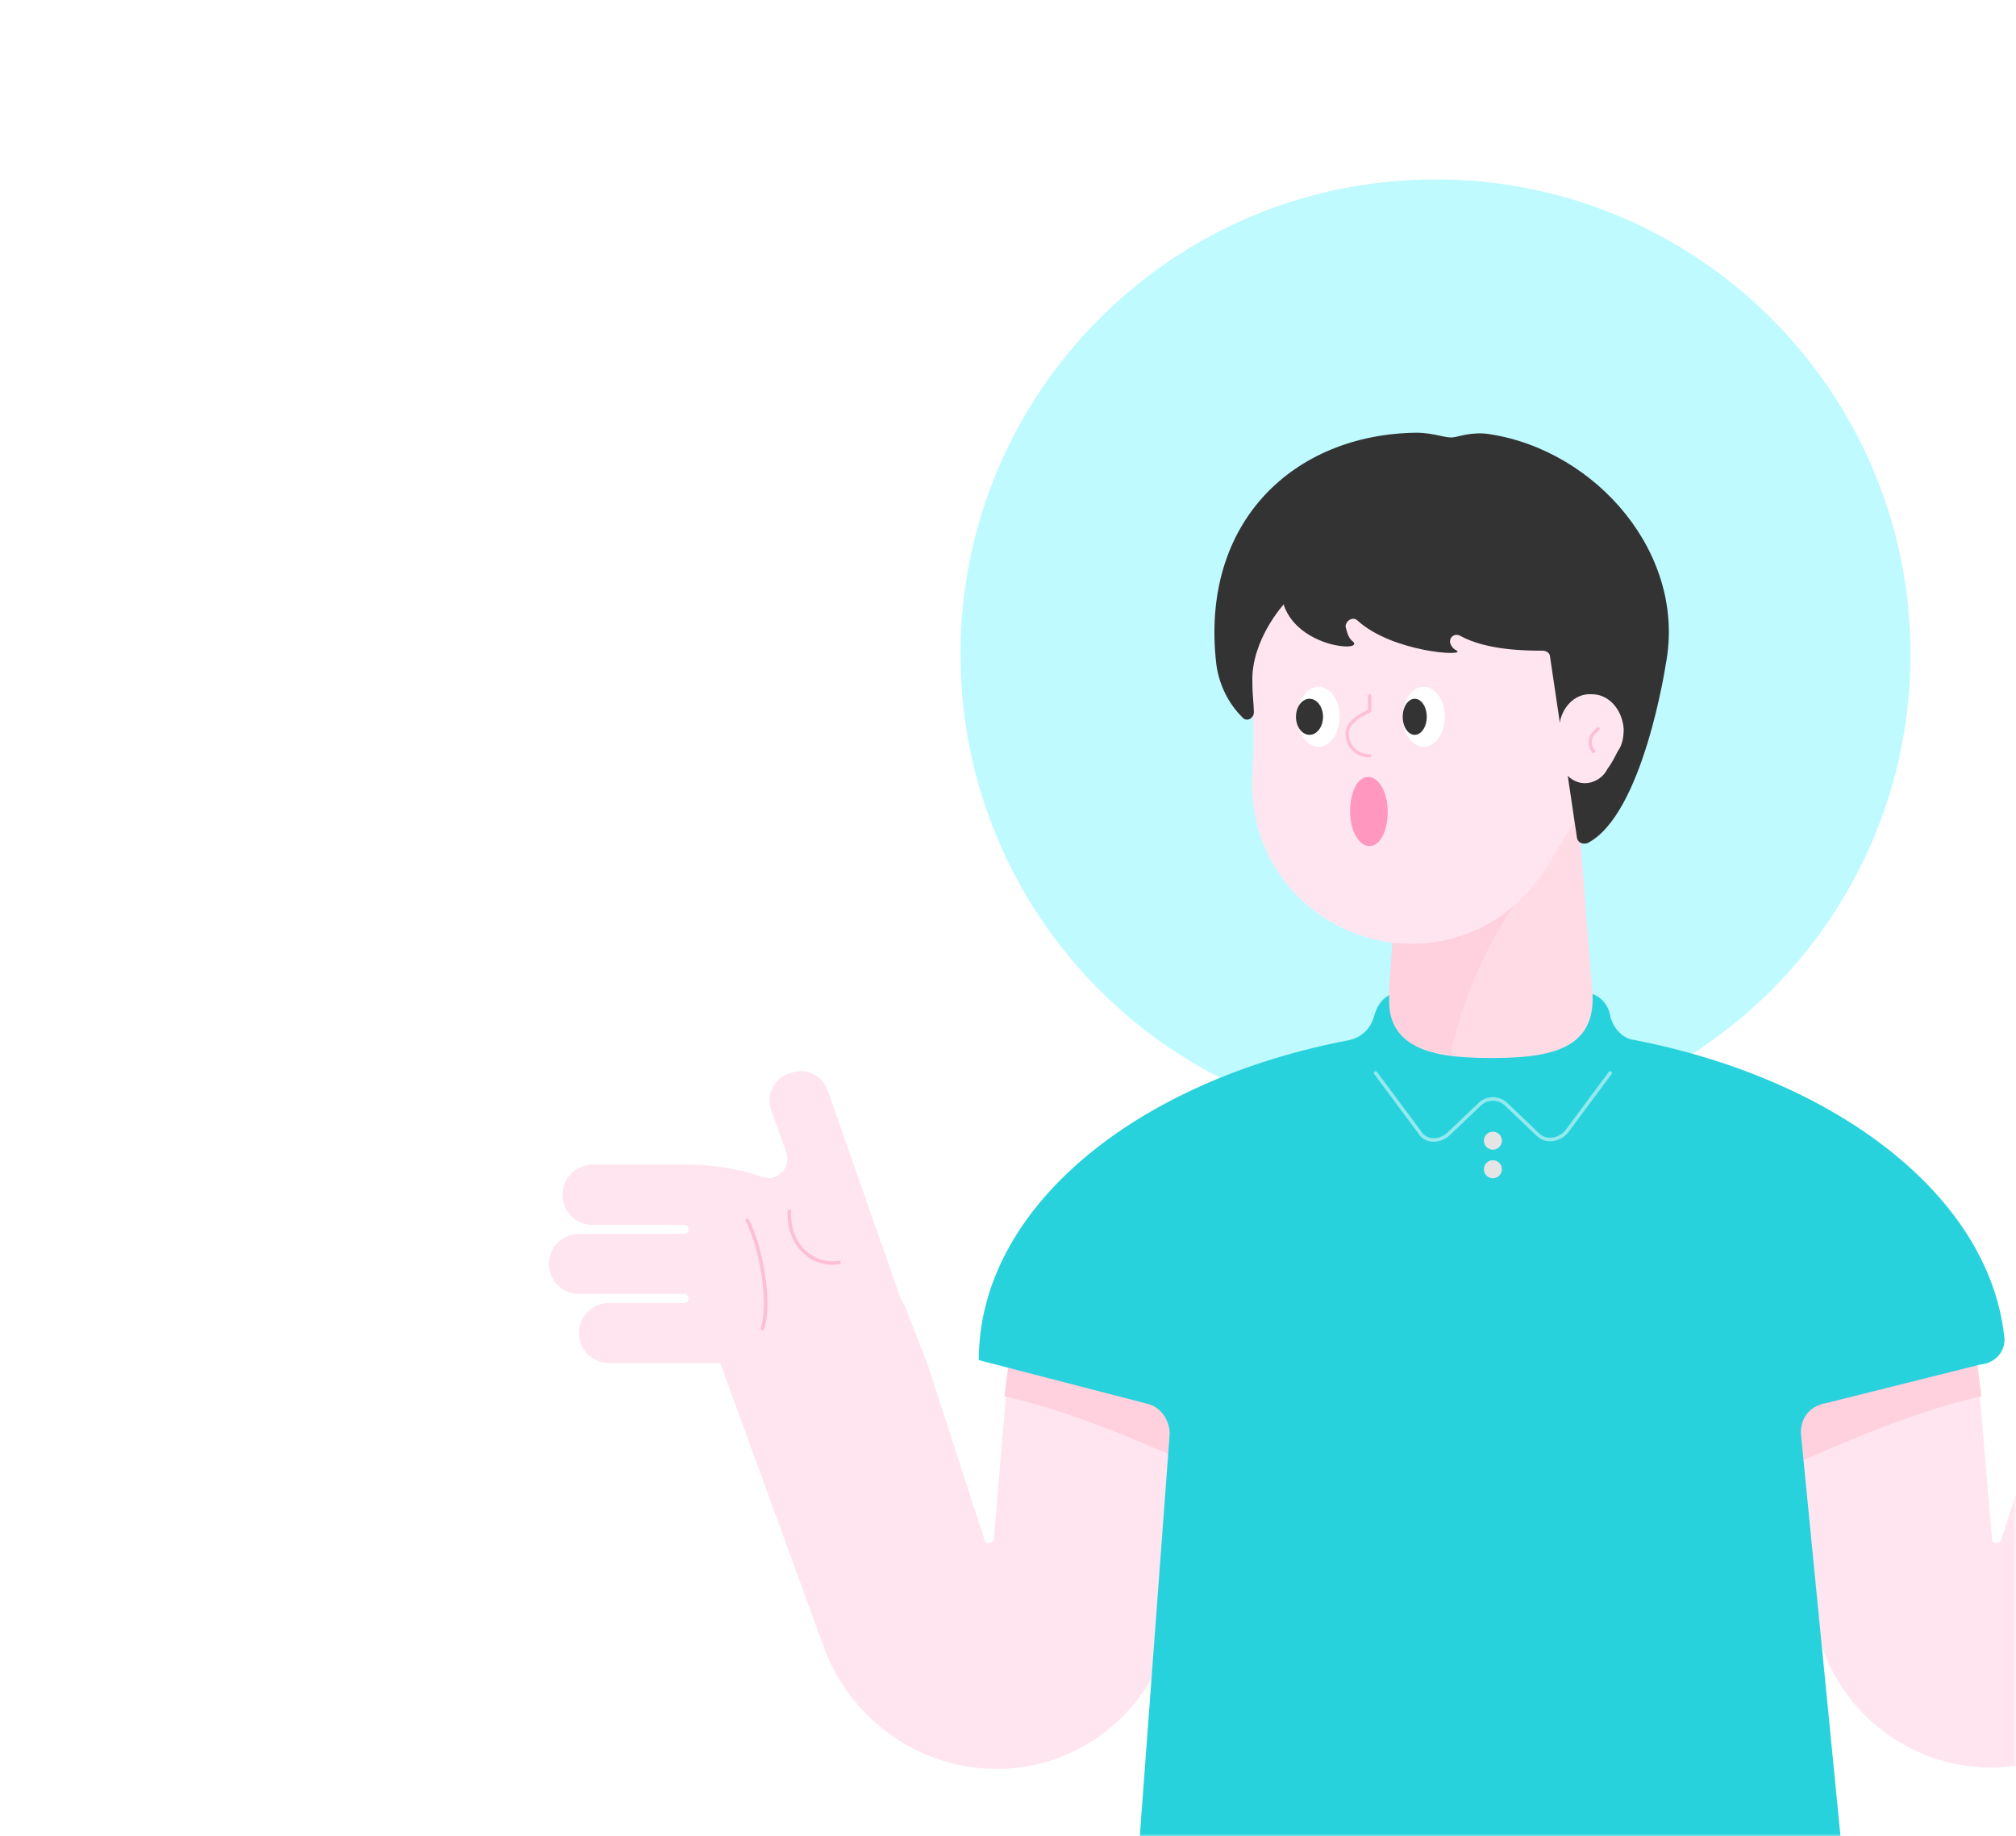 <svg width="382" height="348" viewBox="0 0 382 348" fill="none" xmlns="http://www.w3.org/2000/svg">
<mask id="mask0" mask-type="alpha" maskUnits="userSpaceOnUse" x="0" y="0" width="382" height="348">
<path d="M382 348L3.05176e-05 348L2.19259e-06 24C1.03382e-06 10.745 10.745 2.02057e-06 24 8.61793e-07L358 -2.83374e-05C371.255 -2.94962e-05 382 10.745 382 24L382 348Z" fill="#78CD69"/>
</mask>
<g mask="url(#mask0)">
<g filter="url(#filter0_d)">
<path d="M272 210C321.706 210 362 169.706 362 120C362 70.294 321.706 30 272 30C222.294 30 182 70.294 182 120C182 169.706 222.294 210 272 210Z" fill="#BEFAFF"/>
<path d="M374.601 254.032L377.449 287.644C377.449 288.498 378.873 288.783 379.158 287.929L389.982 254.602L393.97 244.348C394.255 243.493 394.54 242.924 395.109 242.069L409.067 202.761C409.921 199.627 413.054 197.918 416.188 199.058C419.321 200.197 421.03 203.046 419.891 206.179L417.042 214.154C416.188 217.003 418.751 219.851 421.6 218.712C425.872 217.288 430.715 216.433 435.272 216.433H453.787C456.92 216.433 459.484 218.997 459.484 222.13C459.484 225.263 456.92 227.827 453.787 227.827H436.412C435.842 227.827 435.557 228.397 435.557 228.681C435.557 229.251 436.127 229.536 436.412 229.536H456.351C459.484 229.536 462.047 232.1 462.047 235.233C462.047 238.366 459.484 240.93 456.351 240.93H436.412C435.842 240.93 435.557 241.499 435.557 241.784C435.557 242.354 436.127 242.639 436.412 242.639H450.654C453.787 242.639 456.351 245.202 456.351 248.336C456.351 251.469 453.787 254.032 450.654 254.032H435.557H429.575L409.636 308.722C404.224 322.11 391.406 330.94 377.164 330.94C359.789 330.94 345.262 317.552 343.553 300.462L339.565 258.305L374.601 254.032Z" fill="#FFE5EF"/>
<path d="M374.601 254.032L339.28 258.875L340.704 273.117C352.383 267.99 364.062 263.147 375.455 260.584L374.601 254.032Z" fill="#FFD0DD"/>
<path d="M191.162 254.033L188.314 287.644C188.314 288.499 186.889 288.784 186.604 287.929L175.78 254.602L171.793 244.348C171.508 243.494 171.223 242.924 170.653 242.069L156.981 203.046C156.126 199.913 152.993 198.204 149.86 199.343C146.726 200.197 145.017 203.331 146.157 206.464L149.005 214.44C149.86 217.288 147.296 220.136 144.448 218.997C140.175 217.573 135.333 216.718 130.775 216.718H112.26C109.127 216.718 106.564 219.282 106.564 222.415C106.564 225.548 109.127 228.112 112.26 228.112H129.636C130.206 228.112 130.49 228.682 130.49 228.967C130.49 229.536 129.921 229.821 129.636 229.821H109.697C106.564 229.821 104 232.385 104 235.518C104 238.651 106.564 241.215 109.697 241.215H129.636C130.206 241.215 130.49 241.785 130.49 242.069C130.49 242.639 129.921 242.924 129.636 242.924H115.394C112.26 242.924 109.697 245.487 109.697 248.621C109.697 251.754 112.26 254.318 115.394 254.318H130.49H136.472L156.411 309.007C161.823 322.395 174.641 331.225 188.883 331.225C206.259 331.225 220.786 317.838 222.495 300.747L226.482 258.59L191.162 254.033Z" fill="#FFE5EF"/>
<path d="M144.448 247.766C146.157 242.924 144.163 232.1 141.599 227.257" stroke="#333333" stroke-width="0.338" stroke-miterlimit="10" stroke-linecap="round" stroke-linejoin="round"/>
<path d="M149.575 225.548C149.29 231.815 153.847 236.087 158.975 235.233" stroke="#333333" stroke-width="0.338" stroke-miterlimit="10" stroke-linecap="round" stroke-linejoin="round"/>
<path d="M149.575 225.548C149.29 231.815 153.847 236.087 158.975 235.233" stroke="#FFBED7" stroke-width="0.671" stroke-miterlimit="10" stroke-linecap="round" stroke-linejoin="round"/>
<path d="M144.448 247.766C146.157 242.924 144.163 232.1 141.599 227.257" stroke="#FFBED7" stroke-width="0.671" stroke-miterlimit="10" stroke-linecap="round" stroke-linejoin="round"/>
<path d="M191.162 254.032L226.482 258.875L225.058 273.117C213.38 267.99 201.701 263.147 190.308 260.584L191.162 254.032Z" fill="#FFD0DD"/>
<path d="M379.728 248.905C376.595 222.415 347.825 200.482 309.656 193.076C307.378 192.791 305.669 190.797 305.099 188.518C304.814 186.524 303.39 184.815 301.396 184.246C288.863 179.973 276.615 179.973 264.082 184.246C262.088 184.815 260.948 186.524 260.379 188.518C259.809 190.797 258.1 192.506 255.821 193.076C215.089 200.767 185.465 224.978 185.465 253.747L217.367 262.008C219.931 262.578 221.64 265.141 221.64 267.705L215.374 352.018C215.089 355.151 217.652 358 220.785 358H344.123C347.541 358 350.104 355.151 349.534 352.018L341.274 267.99C340.989 265.141 342.698 262.578 345.547 262.008L375.17 254.602C378.304 254.317 380.298 251.754 379.728 248.905Z" fill="#28D2DC"/>
<path opacity="0.5" d="M305.099 199.342L296.839 210.451C295.414 212.16 292.851 212.445 291.427 211.02L285.445 205.323C284.021 203.899 281.742 203.899 280.318 205.323L274.336 211.02C272.627 212.445 270.063 212.445 268.924 210.451L260.663 199.342" stroke="white" stroke-width="0.671" stroke-miterlimit="10" stroke-linecap="round" stroke-linejoin="round"/>
<path d="M282.881 213.87C283.825 213.87 284.59 213.105 284.59 212.161C284.59 211.217 283.825 210.452 282.881 210.452C281.937 210.452 281.172 211.217 281.172 212.161C281.172 213.105 281.937 213.87 282.881 213.87Z" fill="#E5E5E5"/>
<path d="M282.881 219.282C283.825 219.282 284.59 218.516 284.59 217.573C284.59 216.629 283.825 215.864 282.881 215.864C281.937 215.864 281.172 216.629 281.172 217.573C281.172 218.516 281.937 219.282 282.881 219.282Z" fill="#E5E5E5"/>
<path d="M298.548 143.799H266.361L263.512 183.392C262.088 194.786 271.203 196.495 282.597 196.495C293.99 196.495 302.821 194.786 301.681 183.392L298.548 143.799Z" fill="#FFDBE5"/>
<path d="M291.142 162.883C285.16 167.725 276.9 183.961 274.906 195.924C268.355 195.07 263.512 192.791 263.227 186.24C263.227 185.1 263.227 183.961 263.227 183.391V183.106L264.652 163.737L291.142 162.883Z" fill="#FFD0DD"/>
<path d="M236.737 121.866C236.452 100.788 253.828 83.697 275.191 84.267C293.99 84.837 309.657 100.218 310.796 119.303C311.366 127.848 308.802 136.108 304.245 142.66C300.257 148.357 296.554 154.623 292.851 160.605C286.869 170.29 275.76 176.271 263.227 174.562C251.264 172.853 241.01 164.023 238.161 152.06C237.307 148.642 237.022 145.223 237.307 142.09C237.876 136.108 237.307 130.127 237.022 124.145C236.737 123.29 236.737 122.436 236.737 121.866Z" fill="#FFE5EF"/>
<path d="M230.47 121.866C227.337 94.806 245.282 78.285 268.354 78C271.773 78 274.051 79.139 275.476 78.855C276.045 78.855 278.894 77.715 282.312 78.285C302.536 81.418 319.626 101.072 315.639 121.866C315.639 121.866 311.366 150.35 300.827 155.762C299.972 156.047 299.118 155.762 298.833 154.908L293.706 120.442C293.706 119.872 293.136 119.302 292.281 119.302C289.433 119.302 281.742 119.302 276.615 116.454C275.476 115.884 274.336 117.023 274.906 118.163C275.191 118.733 275.476 119.017 276.045 119.302C277.754 120.442 263.797 119.587 257.246 113.605C256.391 112.751 254.967 113.605 254.967 114.745C255.252 115.884 255.537 117.023 256.391 117.593C258.385 119.587 246.137 118.733 243.288 110.757V110.472C243.288 110.472 237.022 117.308 237.307 125.284C237.307 127.848 237.591 129.557 237.591 130.981C237.591 132.12 236.167 132.975 235.313 131.835C233.034 129.557 231.04 126.138 230.47 121.866Z" fill="#333333"/>
<path d="M295.415 134.398C295.415 130.411 298.263 127.277 301.681 127.562C304.815 127.562 307.378 130.411 307.663 134.114C307.663 135.823 307.378 137.247 306.524 138.386C305.954 139.526 305.384 140.665 304.53 141.804C303.675 143.513 301.681 144.653 299.687 144.368C297.693 144.083 295.984 142.374 295.415 140.095C295.415 139.526 295.13 138.956 295.415 138.386C295.415 137.247 295.415 136.107 295.415 134.968C295.415 134.683 295.415 134.683 295.415 134.398Z" fill="#FFE5EF"/>
<path d="M249.84 137.532C252.042 137.532 253.828 134.981 253.828 131.835C253.828 128.689 252.042 126.138 249.84 126.138C247.637 126.138 245.852 128.689 245.852 131.835C245.852 134.981 247.637 137.532 249.84 137.532Z" fill="white"/>
<path d="M269.779 137.532C271.981 137.532 273.767 134.981 273.767 131.835C273.767 128.689 271.981 126.138 269.779 126.138C267.576 126.138 265.791 128.689 265.791 131.835C265.791 134.981 267.576 137.532 269.779 137.532Z" fill="white"/>
<path d="M248.131 135.254C249.547 135.254 250.694 133.724 250.694 131.836C250.694 129.948 249.547 128.418 248.131 128.418C246.715 128.418 245.567 129.948 245.567 131.836C245.567 133.724 246.715 135.254 248.131 135.254Z" fill="#333333"/>
<path d="M268.07 135.254C269.328 135.254 270.348 133.724 270.348 131.836C270.348 129.948 269.328 128.418 268.07 128.418C266.811 128.418 265.791 129.948 265.791 131.836C265.791 133.724 266.811 135.254 268.07 135.254Z" fill="#333333"/>
<path d="M259.24 143.229C257.246 143.229 255.822 146.077 255.822 149.78C255.822 153.483 257.531 156.332 259.525 156.332C261.518 156.332 262.943 153.483 262.943 149.78C262.943 146.077 261.233 143.229 259.24 143.229Z" fill="#FF97BF"/>
<path d="M302.821 134.115L301.966 134.969C301.112 135.824 301.112 137.533 301.966 138.387" stroke="#FFBED7" stroke-width="0.63" stroke-miterlimit="10" stroke-linecap="round" stroke-linejoin="round"/>
<path d="M259.524 139.241C257.246 139.241 255.252 137.532 255.252 134.968C255.252 132.69 258.385 131.266 259.524 130.696V127.847" stroke="#FFBED7" stroke-width="0.63" stroke-miterlimit="10" stroke-linecap="round" stroke-linejoin="round"/>
</g>
</g>
<defs>
<filter id="filter0_d" x="88" y="18" width="390.047" height="360" filterUnits="userSpaceOnUse" color-interpolation-filters="sRGB">
<feFlood flood-opacity="0" result="BackgroundImageFix"/>
<feColorMatrix in="SourceAlpha" type="matrix" values="0 0 0 0 0 0 0 0 0 0 0 0 0 0 0 0 0 0 127 0"/>
<feOffset dy="4"/>
<feGaussianBlur stdDeviation="8"/>
<feColorMatrix type="matrix" values="0 0 0 0 0 0 0 0 0 0 0 0 0 0 0 0 0 0 0.08 0"/>
<feBlend mode="normal" in2="BackgroundImageFix" result="effect1_dropShadow"/>
<feBlend mode="normal" in="SourceGraphic" in2="effect1_dropShadow" result="shape"/>
</filter>
</defs>
</svg>
